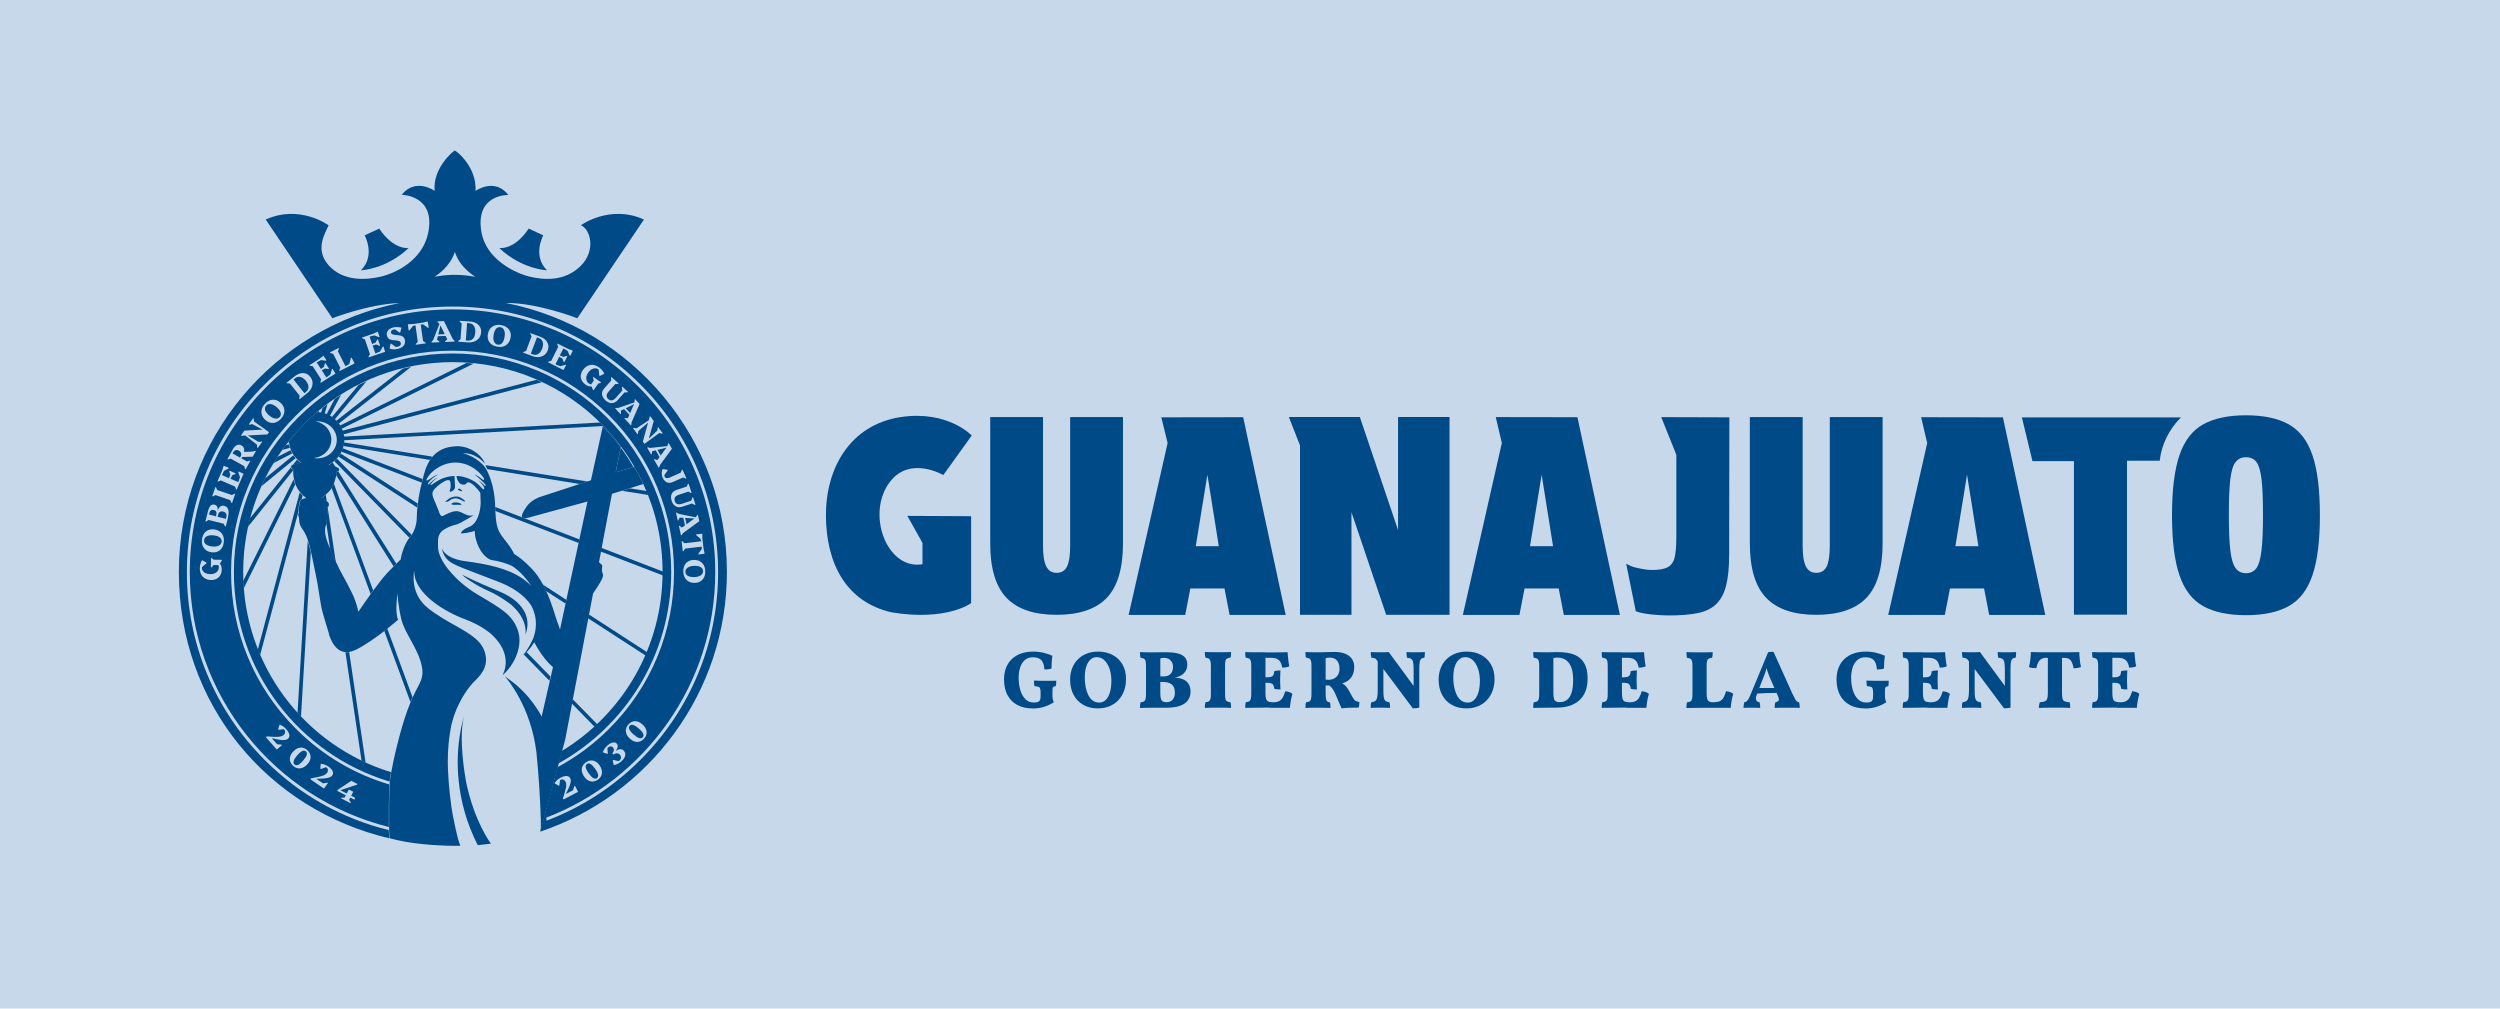<?xml version="1.0" encoding="UTF-8"?>
<svg id="Capa_2" data-name="Capa 2" xmlns="http://www.w3.org/2000/svg" viewBox="0 0 575.08 232">
  <defs>
    <style>
      .cls-1 {
        fill: #c8d8eb;
      }

      .cls-2 {
        fill: #004b87;
      }
    </style>
  </defs>
  <g id="Capa_1-2" data-name="Capa 1">
    <g>
      <rect class="cls-1" width="575.08" height="232"/>
      <g>
        <g>
          <g>
            <path class="cls-2" d="M112.94,194.07l-3.05.33c-2.67-5.24-3.91-10.28-4.36-14.65h-.01v-.02c-.88-8.3,1.01-14.27,1.21-14.86-1.27,4.74.17,13.23.45,14.79v.02c.03.15.04.23.04.23,1.96,9.33,5.72,14.17,5.72,14.17Z"/>
            <path class="cls-2" d="M114.59,135.94c-5.55-2.28-8.28-3.74-8.28-3.74.3.5,3.32,2.55,5.99,3.71,2.69,1.16,5.31,3.21,5.31,3.21,3.76,3.3,3.33,6.47,3.26,6.91,1.54-4.15-.72-7.85-6.28-10.09Z"/>
            <path class="cls-2" d="M106.18,112.75s-.3-.32-.54-.35c-.24-.01-.39.2-.2.33.2.12.71.3.81.26.09-.05.08-.15-.08-.24Z"/>
            <path class="cls-2" d="M103.98,115.77c-.33.27.02.3.35.35.35.05.89-.06,1.24,0,.36.06.6.02.56-.12-.04-.14-.6-.42-1.13-.41,0,0-.68-.08-1.01.18Z"/>
            <path class="cls-2" d="M107,115.3c.04-.09-.44-.44-.69-.62-.11-.08-.27-.18-.47-.27-.06-.03-.12-.06-.2-.08-.24-.09-.53-.15-.86-.12-.75.06-1.36.35-1.66.62-.3.27-.54.44-.62.44-.06.02-.14.18.27.17.42-.03.83-.44.95-.51.14-.08.2-.11.2-.11,0,0,.68-.32,1.36-.12.68.2,1.06.47,1.24.56.18.08.44.15.48.05Z"/>
            <path class="cls-2" d="M147,109.34c-.32-.6-.65-1.21-1-1.81-.03-.04-.05-.09-.08-.14l-.2.06c.75,1.28,1.43,2.6,2.05,3.95l.18-.06h.02c-.3-.68-.63-1.34-.98-2.01ZM141.87,101.43c-.33-.41-.68-.81-1.01-1.22-.65-.75-1.31-1.49-2.02-2.22h-.02c-.03-.06-.06-.08-.11-.12l-.03.11v.02l-.03.11c1.48,1.52,2.87,3.15,4.13,4.86l.04-.24v-.02c-.32-.42-.63-.85-.97-1.27ZM72.79,94.89c-.09.08-.18.17-.27.24-.5.44-.98.88-1.46,1.33-.05.04-.11.11-.17.15-.5.48-1,.98-1.48,1.48-.53.56-1.06,1.13-1.57,1.72-.04.05-.09.11-.15.17-.45.53-.89,1.07-1.33,1.61v.03c1.95-2.44,4.13-4.71,6.5-6.73h-.08Z"/>
            <path class="cls-2" d="M120.08,119c.03.09.09.17.18.23,0,0,.04.09.47.03l-.65-.26Z"/>
            <path class="cls-2" d="M145.73,107.45l-4.1,1.19,1.16-5.69c-1.27-1.71-2.66-3.34-4.13-4.86l-2.73,12.4-.8.26-1.75.57-9.14,2.99s-2.02.63-3.11,2.23c-.89,1.3-1.22,2.04-1.04,2.44l.65.26c.21-.03.53-.09,1-.21,1.36-.39,13.4-3.67,13.4-3.67l-1.87,8.69-.18.83-2.81,13.08-.18.87-1.28,5.96c-.26-.69-.51-1.42-.74-2.08-.42-1.25-1.16-3.98-2.44-6.76-.23-.5-.47-1-.74-1.49-.71-1.3-1.54-2.55-2.54-3.59-1.81-1.92-3.18-2.9-4.07-3.41-.65-1.4-1.6-2.54-2.34-3.49-1.31-1.68-1.66-2.54-1.9-4.83-.06-.56-.09-1.09-.11-1.63-.01-.3-.03-.6-.03-.92-.06-1.39-.14-2.85-.6-4.78-.26-1.04-.56-1.89-.83-2.55-.26-.63-.51-1.12-.69-1.42-.2-.33-.32-.48-.32-.48-.14-.18-.29-.33-.44-.5-1.99-2.07-4.6-2.6-4.6-2.6,3.12-.09,4.89,2.14,5.1,2.41,0-.02-.01-.03-.01-.05-.09-.3-.54-1.52-2.32-2.73-2.08-1.42-4.22-1.24-4.22-1.24-2.63.08-4.32,1.06-5.45,2.35-.21.24-.41.5-.57.75-1,1.49-1.42,3.2-1.7,4.41-.06.26-.12.5-.18.71-.01.03-.01.06-.03.11-.36,1.34-.71,3.09-.93,4.81-.05.32-.08.63-.11.94-.09.8-.14,1.57-.14,2.28,0,2.07-.85,3.53-1.13,3.98-.08.11-.12.15-.12.15-.15.17-.29.33-.42.51-1.67,2.25-2.04,5.06-2.04,5.06,0,0-.3.27-.95.91-.18.18-.39.39-.63.63-.42.42-.92.95-1.52,1.57-.85.89-2.02,2.43-3.17,3.98l-.59.81c-1.39,1.92-2.59,3.71-2.88,4.12-.08-.45-.38-1.86-1.13-3.64,0,0-1.39-2.9-2.47-4.77-.41-.71-.97-1.84-1.52-3.02-.47-1.03-.93-2.07-1.28-2.9-.3-.69-.53-1.22-.6-1.43-.27-.74-.83-2.32-.6-3.64,0,0,.17-.68.3-1.01v-.02c.01-.06.03-.09.04-.12.11-.23-.03-.53-.03-.53,0,0,.36-.54.05-1.12,0,0,.44-.78.04-1.7,0,0,.11-.03.21-.15s.21-.3.23-.62c.02-.35-.21-.57-.42-.71-.18-.12-.36-.17-.36-.17,0,0-.3-.23-.59-.42-.14-.08-.26-.17-.36-.21,0,0,.12-.06.3-.2.2-.14.47-.35.77-.62.44-.38.95-.89,1.34-1.52.2-.32.38-.68.5-1.06t.01-.03c.29-.88.45-1.49.53-1.9.12-.57.11-.77.11-.77,0,0,.27.08.39-.05,0,0,0-.02.01-.02.12-.14.24-.5-.11-.74-.11-.08-.3-.17-.53-.26-.36-.15-.83-.3-1.27-.41-.14-.03-.27-.06-.39-.08.09-.05.18-.09.26-.14.26-.14.5-.29.72-.47.14-.08.26-.18.38-.29.23-.18.44-.39.6-.6.15-.14.27-.29.36-.44.2-.23.35-.47.48-.71.08-.14.15-.27.21-.42.12-.26.23-.51.3-.78.06-.18.11-.35.14-.53.06-.27.11-.54.14-.83,0-.17.02-.33.02-.5v-.03c0-.27-.02-.54-.04-.81-.03-.17-.06-.33-.11-.5-.04-.29-.14-.56-.24-.83-.04-.15-.11-.3-.18-.45-.06-.15-.12-.29-.2-.42-.06-.11-.12-.21-.2-.32-.08-.15-.17-.29-.29-.42-.04-.08-.11-.17-.18-.24-.12-.14-.24-.29-.38-.41-.11-.12-.23-.24-.35-.33-.21-.21-.42-.38-.66-.53-.14-.11-.29-.2-.44-.27-.24-.15-.5-.27-.77-.38-.15-.06-.29-.11-.44-.15-.27-.09-.54-.15-.83-.2-.17-.03-.32-.05-.48-.06-.15-.02-.32-.03-.47-.03h-.03c-2.37,2.02-4.56,4.29-6.5,6.73v.02c.02.06.03.12.05.2.01.12.04.26.09.39v.02c.04.27.11.54.18.8.06.18.11.35.18.51.11.26.23.51.36.75.08.15.17.3.26.44.15.24.32.45.53.66.08.12.18.24.3.35.2.2.42.39.65.56.09.08.2.15.29.21-.14.02-.32.05-.51.08-.45.09-1,.21-1.4.38-.15.06-.27.12-.38.2,0,0-.03.14-.03.3v.02c0,.15.03.3.11.35.15.09.35.11.35.11,0,0-.01.14-.01.36,0,.42.03,1.15.2,1.98.08.39.2.8.35,1.21.05.14.11.26.17.39.24.54.56,1.01.87,1.39.23.29.47.54.68.74.44.41.78.62.78.62,0,0-.6.03-1.03.3-.06.03-.12.08-.18.12-.39.36-.32.75-.32.91s.02.33-.12.47c-.15.14-.35.6-.11,1.13,0,0,.02.02.02.05.03.09.06.26-.03.41-.12.2-.14.59-.03.83.11.24.15.77.15.89-.02.11,0,.85.45,1.6.38.63.95,1.15,1.58,3.08.12.38.24.81.38,1.33.11.39.2.85.32,1.31.69,3.12,1.49,7.35,1.49,7.35,0,0,.72,4.6.88,5.39.11.63,1.24,4.5,1.75,6.07,0,.06,0,.12.01.18.39,1.21,1.45,3.86,3.83,4.01.26.02.54.02.86-.05.47-.08,1.01-.26,1.58-.54,2.14-1.07,4.6-2.84,6.49-4.3.24-.2.48-.38.69-.54,1.45-1.16,2.43-2.02,2.43-2.02-.78-1.77-.14-6.04-.14-6.04,0,0,.09,2.6.88,5.9.78,3.29,3.86,6.73,4.69,10.71.62,2.96-.39,3.64-2.05,7.24-.17.33-.32.71-.48,1.1-.47,1.09-.95,2.38-1.46,4.01-1.63,5.21-2.53,9.52-3,12.1v.03c-.18.98-.29,1.7-.33,2.13-.04.29-.06.44-.06.44v.23c-.14,3.27-.12,7.79-.11,9.79v1.03l.11,1.57s.02,0,.03.02c.03,0,.06.02.11.03.03.02.06.02.11.03.01,0,.03.02.04.02.06.02.12.03.2.05,1.1.3,4.07,1.03,8.95,1.39.3.03.59.05.89.06.85.06,1.77.11,2.73.14.39,0,.8.02,1.21.02.65.01,1.31.01,2.01.01-.03-.06-.06-.14-.09-.23-.09-.26-.18-.51-.27-.78-.06-.17-.11-.35-.17-.54,0-.03-.02-.05-.02-.08-.33-1.27-.74-3.03-1.1-4.95-.06-.3-.11-.6-.17-.91-.05-.27-.09-.56-.14-.83-.05-.29-.09-.59-.14-.88-.01-.05-.01-.11-.01-.15-.24-1.72-.39-3.24-.48-4.24-.02-.11-.03-.21-.03-.32-.01-.17-.03-.33-.04-.48,0-.06-.01-.14-.01-.2-.02-.08-.02-.15-.03-.24v-.02c-.29-3.76-.33-7.5.44-11.95.72-4.3,2.9-7.91,4.41-9.82.21-.27.41-.51.59-.71.14-.15.27-.29.38-.39,1.31-1.28,3.35-3.26,2.63-6.34s-3.24-4.54-7.41-6.88c-4.18-2.32-5.84-3.77-5.84-3.77-4.33-3.5-3.11-8.62-3.11-8.62-.21,5.3,7.23,9.58,11.59,11.18,4.36,1.61,6.46,3.77,6.46,3.77,4.41,4.27,2.76,8.15,2.31,9.01t.06.05c1.74-1.58,3.08-3.79,3.56-6.05.09-.35.15-.69.18-1.03.12-1.13.02-2.23-.36-3.26-1.28-3.47-3.5-4.75-9.16-8.1-5.64-3.35-7.91-7.39-7.91-7.39-1.21-2.04-1.28-3.06-1.27-4.15,0-1.1-.15-2.58,1.51-3.53.32-.18.59-.33.83-.44.39-.18.71-.3.98-.38.47-.15.81-.21,1.24-.36.77-.29,3.35-1.86,3.67-2.05-.14.03-.62.14-1.1.09-.56-.05-1.09-.5-2.29-.92-1.19-.44-3.15.75-3.7,1-.56.26-.83-.68-.98-1.15s-.89-2.08-1.24-3c-.33-.91-.24-1.3.12-1.83.09-.14.24-.32.44-.5.2-.2.45-.42.72-.63.44-.36.95-.69,1.4-.91,1.03-.47,1.18-.11,1.27.35.08.44.06,1.1-.08,1.57-.03.08-.04.14-.08.2-.15.38.08.38.41.27.11-.03.23-.11.35-.21.24-.18.45-.47.45-.78,0-.45-.12-2.57-.12-2.57-2.26.08-3.59.95-4.27,1.37-.15.09-.3.2-.45.29-.54.38-1.01.69-.71.18.06-.11.15-.23.27-.35.44-.5,1.13-1.03,1.33-1.18-.62.3-1.16.74-1.54,1.09-.32.29-.53.5-.6.53-.18.06-.29-.11.21-.68.06-.06.12-.12.18-.2.68-.74,1.83-1.43,1.83-1.43,0,0-.24,0-1.04.5-.66.44-1.28.89-1.54.92-.05.02-.09,0-.11-.03h0c-.09-.23.29-.72.29-.72.74-1.21,2.64-2.84,5.15-3.27.63-.11,1.31-.14,2.02-.06.98.11,1.86.41,2.63.81,1.93,1.01,3.11,2.63,3.15,2.9.05.38-.27.3-.77-.17-.51-.47-1.51-.88-1.51-.88.81.57,2.44,2.1,2.58,2.35.12.26.01.56-.39.05-.36-.45-1.03-.88-1.19-.98.71.68,1.4,1.51,1.31,1.86-.08.33-.33.14-.54-.12-.2-.26-1.06-1.03-1.06-1.03-2.14-1.75-4.75-1.75-4.75-1.75,0,0-.06.59.48,1.4.54.8,1.46.65,1.69.41.23-.24.38-.66,1.33,0,.97.65,1.95,2.04,1.95,2.04,0,0,.06.98.08,1.93.01.17.01.33.01.48,0,.12,0,.26-.03.42-.09,1.37-.66,4.24-2.53,4.99-1.1.44-1.58.85-1.8,1.13-.2.26-.17.42-.17.42.23,0,.48-.02.75-.05,1.13-.14,2.44-.51,2.44-.51,0,0-.12.85.36,2.34.12.41.3.88.54,1.37.03.05.04.11.08.15,1.19,2.4,2.78,2.81,2.78,2.81.92.12,1.8.32,2.58.56.86.24,1.61.54,2.19.81.2.11.36.21.54.35.54.41,1.34,1.07,2.19,2.02.56.62,1.15,1.37,1.69,2.23-.54-.59-1.19-1.15-1.96-1.68-3.47-2.41-8.27-3.35-13.2-4.01-4.5-.6-5.31-2.66-5.42-3.03.51,2.69,2.19,3.43,3.61,4.09,1.45.66,3.46,1.34,9.54,3.71,6.08,2.37,7.59,5.72,7.59,5.72,1.42,2.82.97,5.48.33,7.21-.5,1.19-1.13,2.23-1.64,2.96v.02c-.2.29-.36.53-.5.69-.14.18-.23.29-.26.33l.32-.27c.23-.2.42-.39.62-.59.86-.89,1.43-1.77,1.69-2.2,1.46,2.87,3.36,5.01,4.3,5.72l-.48,2.11-.23.98-1.9,8.3s-2.44-5.05-7.59-8.63c-.09-.08-.18-.14-.26-.2-.03-.02-.05-.05-.08-.05-.09-.08-.18-.14-.26-.2-.09-.09-.18-.15-.29-.2.01,0,.03.02.03.03.59.66,5.99,7.05,7.24,17.43,0,0,.11,1.01.24,2.58.06.62.12,1.31.18,2.05.04.62.09,1.25.14,1.92.05.42.08.86.09,1.3.03.24.05.5.05.74.14,2.34.27,4.93.32,6.97.03.72.01,1.37,0,1.95,0,.12,0,.26-.02.36-.01.12-.03.23-.03.33l.03-.11v-.02l1.8-6.67,2.14-8.01.23-.87.74-2.76.03-.08h0s.03-.11.03-.11l.66-2.47,1.6-8.37.18-1.01,3.55-18.59.17-.89.91-4.75c.54-.78,1.49-2.19,1.98-3.18.68-1.43.06-1.22.06-2.19s.27-1.03-.27-1.45c-.18-.12-.3-.26-.41-.36l.48-2.52.15-.85,2.35-12.36,2.4-.75,1.81-.57,2.91-.92c-.62-1.36-1.3-2.67-2.05-3.95ZM73.02,105.43c-.3,0-.6-.03-.89-.08,2.29-.18,4.09-2.01,4.09-4.24,0-2.05-1.52-3.77-3.56-4.16.12,0,.24-.02.36-.02,2.46,0,4.45,1.9,4.45,4.26s-1.99,4.24-4.45,4.24Z"/>
          </g>
          <g>
            <path class="cls-2" d="M94.9,160.4c-.17.33-.32.71-.48,1.1l-6.02-16.36c.24-.2.48-.38.69-.54l5.81,15.8Z"/>
            <g>
              <path class="cls-2" d="M66.41,101.83h-.21c.06-.08.12-.15.17-.21.02.06.03.14.05.21Z"/>
              <path class="cls-2" d="M66.68,103.03l-1.75.47.81-1.09.75-.2v.02c.04.27.11.54.18.8Z"/>
              <path class="cls-2" d="M67.22,104.3l-4.32,2.23c.3-.48.62-.97.92-1.43l3.03-1.55c.11.26.23.51.36.75Z"/>
              <path class="cls-2" d="M68.01,105.4c-1.72,1.39-4.44,3.62-7.91,6.47.27-.62.56-1.21.86-1.81,2.81-2.31,5.02-4.12,6.52-5.33.15.24.32.45.53.66Z"/>
              <path class="cls-2" d="M69.25,106.52c-.14.02-.32.05-.51.08-.45.09-1,.21-1.4.38l.98-1.22c.2.2.42.39.65.56.09.08.2.15.29.21Z"/>
              <path class="cls-2" d="M67.36,108.3l-10.35,12.92c.14-.66.29-1.31.47-1.96l9.45-11.77c0,.15.03.3.11.35.15.09.35.11.35.11,0,0-.01.14-.01.36Z"/>
              <path class="cls-2" d="M67.9,111.48l-11.87,23.93c-.05-.57-.08-1.15-.11-1.72l11.63-23.42c.08.39.2.8.35,1.21Z"/>
              <path class="cls-2" d="M69.62,114l-.24.92c-.06.03-.12.08-.18.12-.39.36-.32.75-.32.91s.02.33-.12.47c-.15.14-.35.6-.11,1.13,0,0,.02.02.02.05l-8.84,33.11c-.18-.42-.36-.85-.53-1.27l9.64-36.17c.23.29.47.54.68.74Z"/>
              <path class="cls-2" d="M71.49,127.04l-2.25,37.81c-.27-.29-.54-.57-.8-.86l2.35-39.59c.12.38.24.81.38,1.33.11.39.2.85.32,1.31Z"/>
              <path class="cls-2" d="M80.32,149.99l3.77,25.41c-.32-.15-.62-.29-.93-.44l-3.7-24.93c.26.02.54.02.86-.05Z"/>
            </g>
            <path class="cls-2" d="M75.33,92.97c-.39.29-.77.57-1.15.88l-.33,1.13c.29.04.56.11.83.2l.65-2.2Z"/>
            <path class="cls-2" d="M75.88,95.7l2.58-4.89c-.5.32-1,.63-1.48.97l-1.87,3.55c.27.11.53.23.77.38Z"/>
            <path class="cls-2" d="M73.36,94.92l.03-.42c-.18.12-.33.26-.5.39.15,0,.32.02.47.03Z"/>
            <path class="cls-2" d="M74.93,113.79c-.3.27-.57.48-.77.62-.18.14-.3.2-.3.2.11.05.23.14.36.21.29.2.59.42.59.42,0,0,.18.05.36.17l-.24-1.61Z"/>
            <path class="cls-2" d="M75.16,116.89c.39.92-.04,1.7-.04,1.7.32.57-.05,1.12-.05,1.12,0,0,.14.3.03.53-.01.03-.03.06-.04.12v.02l.91,6.08c.35.83.81,1.87,1.28,2.9l-1.87-12.61c-.11.12-.21.15-.21.15Z"/>
            <path class="cls-2" d="M78.99,99.92l45.65-12c-.41-.2-.81-.39-1.24-.56l-44.65,11.72c.11.27.2.54.24.83Z"/>
            <path class="cls-2" d="M75.93,107.05c.44.11.91.26,1.27.41l-.68-1.09c-.23.18-.47.33-.72.47l.14.21Z"/>
            <path class="cls-2" d="M78.37,98.22c.08.14.14.27.2.42l30.38-15c-.56-.05-1.1-.09-1.66-.14l-29.11,14.4c.08.11.14.21.2.32Z"/>
            <path class="cls-2" d="M148.78,112.96l-3.91-.63-1.81.57,6.1.97c-.14-.3-.26-.6-.38-.91Z"/>
            <path class="cls-2" d="M76.28,112.27l8.98,24.38.59-.81-9.07-24.63c-.12.38-.3.74-.5,1.06Z"/>
            <path class="cls-2" d="M77.71,97.24c.08.08.14.17.18.24l16.7-13.11c-.63.14-1.28.27-1.92.42l-15.35,12.04c.14.12.26.27.38.41Z"/>
            <path class="cls-2" d="M76.99,96.5l7.32-8.81c-.62.27-1.22.56-1.83.86l-6.16,7.42c.24.15.45.32.66.53Z"/>
            <path class="cls-2" d="M79.14,101.24v.03l59.54-3.27h.14c-.03-.06-.06-.08-.11-.12-.23-.24-.45-.47-.69-.69l-58.92,3.24c.03.27.04.54.04.81Z"/>
            <path class="cls-2" d="M125.62,135.97l4.47,2.88.18-.87-5.39-3.5c.27.5.51,1,.74,1.49Z"/>
            <path class="cls-2" d="M131.52,161.81l5.25,5.37c.21-.2.42-.38.62-.57l-5.69-5.81-.18,1.01Z"/>
            <path class="cls-2" d="M135.25,142.21l13.28,8.6c.12-.26.23-.53.33-.78l-13.44-8.71-.17.89Z"/>
            <path class="cls-2" d="M138.31,126.01l-.15.85,14.35,5.52c.01-.26.01-.53.01-.8v-.09l-14.21-5.48Z"/>
            <path class="cls-2" d="M120.49,150.57l.02.02,5.88,6.01.23-.98-5.51-5.63c-.2.2-.39.39-.62.59Z"/>
            <path class="cls-2" d="M133.26,124.07l-12.52-4.81-.65-.26-6.19-2.38c0,.32.02.62.03.92l19.15,7.36.18-.83Z"/>
            <path class="cls-2" d="M77.86,105.04l18.11,11.72c.03-.3.06-.62.11-.94l-17.73-11.5c-.14.24-.29.48-.48.71Z"/>
            <path class="cls-2" d="M76.9,106.08l17.26,17.61c.14-.18.27-.35.42-.51,0,0,.04-.05.12-.15l-17.2-17.55c-.17.21-.38.42-.6.6Z"/>
            <path class="cls-2" d="M78.99,102.6l19.93,3.2c.17-.26.36-.51.57-.75l-20.37-3.27c-.03.29-.08.56-.14.83Z"/>
            <path class="cls-2" d="M78.56,103.91l18.45,7.11s.02-.08.03-.11c.06-.21.12-.45.18-.71l-18.36-7.08c-.08.27-.18.53-.3.78Z"/>
            <path class="cls-2" d="M77.82,108.47c-.12.12-.39.05-.39.05,0,0,.02.2-.11.77l13.22,21c.24-.24.45-.45.63-.63l-13.34-21.2s-.01.02-.01.02Z"/>
            <path class="cls-2" d="M133.38,111.33l1.75-.57-23.49-3.77c-.08-.17.45.92.45.92l21.29,3.43Z"/>
          </g>
          <path class="cls-2" d="M145.73,107.45l-4.1,1.19,1.16-5.69c1.06,1.45,2.05,2.94,2.94,4.5Z"/>
          <polygon class="cls-2" points="115.49 155.36 115.49 155.36 115.49 155.36 115.49 155.36"/>
          <path class="cls-2" d="M73.78,96.82s-.03,0-.05,0c.01,0,.02,0,.03.01,0,0,.01,0,.02-.01Z"/>
          <path class="cls-2" d="M73.72,97.65s.04-.03.09-.07c-.06.02-.09.04-.09.07Z"/>
          <polygon class="cls-2" points="73.45 104.19 73.44 104.19 73.45 104.19 73.45 104.19"/>
          <path class="cls-2" d="M115.49,155.36s0,0,0,0c0,0,0,0,.02,0,.04-.03.08-.07.11-.1-.04.03-.09.07-.13.1Z"/>
          <path class="cls-2" d="M73.78,96.82s-.01,0-.02.01c-.01,0-.02,0-.03-.01.02,0,.03,0,.05,0Z"/>
          <path class="cls-2" d="M73.81,97.58s-.08.07-.09.07c0-.02.04-.05.09-.07Z"/>
          <polygon class="cls-2" points="73.45 104.19 73.45 104.19 73.44 104.19 73.45 104.19"/>
          <g>
            <path class="cls-2" d="M114.84,57.05c5.28,4.96,10.98,5.12,10.98,5.12-3.42-3.38-.85-8.03-.85-8.03l-3.35-1.56c-3.38,5.06-6.78,4.47-6.78,4.47Z"/>
            <path class="cls-2" d="M94.01,57.05s-3.4.58-6.78-4.47l-3.35,1.56s2.57,4.65-.85,8.03c0,0,5.69-.15,10.98-5.12Z"/>
            <polygon class="cls-2" points="144.95 95.02 145.85 92.96 143.94 93.92 144.95 95.02"/>
            <path class="cls-2" d="M51.35,117.68c-.3-.08-.55-.05-.75.06-.2.12-.34.32-.41.62l-.13.51,1.9.48.09-.34c.09-.36.08-.65-.04-.87-.12-.22-.34-.38-.66-.46Z"/>
            <path class="cls-2" d="M49.2,117.32c-.54-.14-.88.08-1.03.65l-.1.4,1.63.41.09-.63c.03-.21,0-.39-.1-.53-.1-.14-.27-.24-.49-.3Z"/>
            <polygon class="cls-2" points="151.98 104.78 153.31 102.97 151.24 103.49 151.98 104.78"/>
            <path class="cls-2" d="M54.95,103.66c-.26-.14-.5-.18-.74-.11s-.43.24-.58.51l-.14.24,1.72.96.14-.24c.15-.26.18-.52.1-.77-.08-.25-.24-.45-.5-.59Z"/>
            <path class="cls-2" d="M70.38,87.62c-.26-.33-.53-.57-.82-.73-.28-.16-.57-.23-.85-.22-.28.01-.54.12-.79.31l-.4.32,2.5,3.14.39-.31c.25-.2.41-.43.49-.7.08-.27.08-.56-.01-.87-.09-.31-.26-.62-.51-.94Z"/>
            <polygon class="cls-2" points="100.82 76.93 102.31 76.86 101.31 74.85 100.82 76.93"/>
            <path class="cls-2" d="M63.73,93.73c-.33-.3-.65-.51-.96-.64-.31-.13-.6-.18-.86-.15-.26.03-.49.15-.68.36-.18.2-.27.41-.29.65s.06.49.21.75c.15.26.38.53.68.8.33.29.64.51.96.64.31.13.6.18.87.15.27-.03.49-.15.67-.36.17-.19.27-.41.28-.65.01-.24-.06-.49-.21-.75-.15-.26-.37-.53-.67-.8Z"/>
            <path class="cls-2" d="M115.81,75.67c-.16-.21-.38-.34-.66-.4-.26-.05-.5-.02-.71.09s-.39.3-.54.56c-.15.27-.26.6-.34.99-.08.43-.1.81-.06,1.15.05.34.15.61.32.82.17.21.38.34.65.4.26.05.49.02.7-.09.21-.11.39-.3.54-.56.15-.26.26-.59.34-.99.09-.43.11-.82.06-1.15-.05-.33-.15-.61-.31-.82Z"/>
            <path class="cls-2" d="M108.75,74.66c-.22-.18-.48-.28-.79-.31l-.52-.04-.29,4,.5.04c.32.02.59-.04.84-.18.24-.14.43-.36.58-.65.14-.29.23-.63.26-1.04.03-.42,0-.78-.11-1.09s-.26-.55-.48-.74Z"/>
            <path class="cls-2" d="M50.27,123.44c-.27-.13-.61-.23-1.01-.28-.44-.06-.82-.06-1.15.01s-.6.19-.8.36c-.2.17-.32.4-.36.68-.04.26,0,.5.13.7s.32.37.59.5.61.23,1.01.28c.43.06.82.06,1.15-.01s.6-.19.8-.36c.2-.18.32-.4.36-.67.03-.26-.01-.49-.14-.7-.13-.2-.32-.37-.59-.51Z"/>
            <path class="cls-2" d="M124,77.78l-.48-.18-1.41,3.75.47.18c.3.11.58.13.85.06.27-.07.52-.22.74-.46.22-.24.4-.54.54-.92.15-.39.22-.75.21-1.08-.01-.32-.09-.6-.25-.84-.16-.24-.38-.41-.67-.52Z"/>
            <path class="cls-2" d="M68.27,176.03c.19-.02.41-.11.64-.28s.5-.42.78-.75c.45-.52.74-.95.85-1.31.12-.36.06-.64-.17-.84-.15-.14-.33-.19-.52-.18-.19.02-.41.11-.64.28-.24.17-.5.42-.79.74-.45.52-.73.95-.85,1.32-.11.36-.06.64.17.84.15.13.32.19.52.17Z"/>
            <path class="cls-2" d="M135.37,177.82c.39.56.75.94,1.07,1.14.32.2.61.21.86.04.16-.11.26-.27.29-.46.03-.19,0-.42-.11-.69-.11-.27-.29-.59-.53-.94-.39-.56-.75-.94-1.07-1.14-.32-.2-.61-.21-.85-.04-.17.12-.27.27-.3.46s0,.42.11.69c.11.27.28.59.53.94Z"/>
            <path class="cls-2" d="M145.7,168.92c.51.45.95.74,1.31.85.36.12.64.06.84-.17.13-.15.19-.32.18-.52-.02-.19-.11-.41-.28-.65-.17-.24-.42-.5-.74-.79-.51-.45-.95-.74-1.31-.86-.36-.12-.64-.06-.84.16-.14.15-.2.33-.18.52.02.19.11.41.28.65.17.24.41.5.74.79Z"/>
            <path class="cls-2" d="M138.82,97.99h.02c.71.72,1.37,1.46,2.02,2.22.33.41.68.81,1.01,1.22.33.42.65.85.97,1.27v.02c1.13,1.49,2.16,3.05,3.09,4.68.03.04.05.09.08.14.35.59.68,1.21,1,1.81.35.66.68,1.33.98,2.01,2.84,6.14,4.42,12.98,4.42,20.19,0,17.46-9.28,32.76-23.18,41.21h0s-.03.09-.03.09l-.74,2.76c15.47-8.59,25.94-25.08,25.94-43.99,0-27.75-22.56-50.31-50.29-50.31s-50.31,22.56-50.31,50.31c0,22.71,15.12,41.95,35.82,48.17.05-.42.15-1.15.33-2.13v-.03c-19.69-6.05-34.01-24.38-34.01-46.08,0-1.55.08-3.08.21-4.59.05-.56.12-1.12.2-1.68.08-.68.18-1.34.3-2.01.42-2.44,1.03-4.83,1.81-7.12.12-.38.24-.75.39-1.12.14-.39.29-.78.44-1.16.12-.35.26-.69.42-1.03.24-.62.51-1.22.8-1.81.11-.23.21-.45.32-.66.12-.23.24-.47.36-.71.69-1.39,1.46-2.73,2.31-4.03.39-.66.83-1.3,1.3-1.93.5-.72,1.03-1.42,1.57-2.11.42-.56.88-1.09,1.33-1.61.06-.06.11-.12.15-.17.51-.59,1.03-1.16,1.57-1.72.48-.5.98-1,1.48-1.48.06-.05.12-.11.17-.15.48-.45.97-.89,1.46-1.33.09-.08.18-.17.27-.24h.01c8.44-7.23,19.39-11.59,31.37-11.59,13.55,0,25.79,5.58,34.54,14.58.04.05.08.06.1.12Z"/>
            <path class="cls-2" d="M116.35,69.69c7.33-.06,16.45,3.52,16.45,3.52l15.33-22.71c-7.86-3.56-14.49,1.31-14.49,1.31,2.32,1.07,3.43,5.95-.11,9.4-3.55,3.47-8.16,3.26-11.63,2.44-3.46-.81-10.06-4.01-11.15-10.23-1.54-8.84,6.2-8.56,6.2-8.56-3.17-4.09-7.56-.95-7.56-.95.26-5.63-4.38-9.13-4.75-9.28h-.03c-.38.15-5.11,4.04-4.63,9.27,0,0-4.38-3.12-7.58.91,0,0,7.94.06,6.07,8.86-1.33,6.23-7.39,9.14-10.85,9.96-3.46.81-8.57,1.13-11.92-2.49-3.35-3.62-1.01-7.32-.11-9.3,0,0-6.59-4.9-14.47-1.34l15.33,22.71s8.33-3.26,15.47-3.5c-28.94,5.69-50.78,31.21-50.78,61.84s20.64,54.74,48.41,61.29l-.11-1.57v-.32c-10.73-2.63-20.55-8.13-28.55-16.13-11.54-11.54-17.9-26.89-17.9-43.2s6.35-31.67,17.9-43.2c11.53-11.54,26.88-17.9,43.2-17.9s31.66,6.35,43.19,17.9c11.54,11.53,17.9,26.87,17.9,43.2s-6.35,31.66-17.9,43.2c-6.23,6.23-13.57,10.94-21.58,13.97,0-.23,0-.47-.01-.72,22.69-8.72,38.84-30.74,38.84-56.45,0-33.33-27.12-60.45-60.43-60.45s-60.45,27.12-60.45,60.45c0,28.26,19.51,52.06,45.8,58.62-.01-2.01-.03-6.52.11-9.79-8.04-2.37-15.39-6.71-21.49-12.81-9.63-9.61-14.92-22.41-14.92-36.02s5.3-26.41,14.92-36.03c9.63-9.63,22.42-14.92,36.03-14.92s26.39,5.3,36.02,14.92c9.63,9.63,14.92,22.42,14.92,36.03s-5.3,26.41-14.92,36.02c-3.58,3.58-7.57,6.53-11.89,8.84l-2.14,8.01-1.8,6.67v.14c24.94-8.4,42.92-31.97,42.92-59.75,0-30.65-21.87-56.18-50.85-61.85ZM108.66,63.56c-3.58-.6-6.61-.27-8.21.02-.15.02-.32.05-.47.06.38-.24,3.52-2.17,4.65-5.69,1.21,3.76,4.71,5.7,4.71,5.7-.23-.05-.45-.06-.68-.09ZM80.8,179.61l1.42.73-.08.16-3.86,1.27,1.48.76.42-.81.17-.06.91.47-.48.93.94.48-.21.41-.94-.48-.26.51.4.65-.07.13-2.18-1.12.07-.13.76-.06.26-.51-1.91-.98v-.23s3.16-2.11,3.16-2.11ZM71.51,179.04l1.07-.2c.56-.1,1.01-.21,1.36-.31.35-.1.63-.21.83-.33s.36-.26.46-.41c.16-.24.23-.47.21-.7-.03-.23-.14-.41-.35-.55-.05-.04-.12-.04-.17-.06l-1.09.42-.14-.09.09-1.12c.2.01.4.04.59.09.19.05.38.12.56.2.18.08.36.18.52.29.53.36.88.72,1.05,1.08.17.36.15.69-.06,1-.09.14-.22.25-.39.35-.17.09-.39.17-.66.24-.27.06-.6.11-1.01.14-.4.03-.89.05-1.45.06l-.15.02,1.53,1.04.98-.17.14.1-.9,1.27-3.06-2.09.02-.26ZM66.74,174.09c.1-.38.3-.75.62-1.11.34-.39.7-.67,1.08-.83.38-.16.76-.22,1.14-.15.38.06.74.24,1.08.54.34.29.56.62.68.98.12.36.13.73.04,1.11-.1.38-.3.75-.62,1.11-.34.39-.7.66-1.08.83-.38.17-.76.22-1.14.16-.38-.06-.74-.24-1.07-.53-.34-.3-.57-.63-.69-.98s-.13-.73-.04-1.11ZM61.29,169.39l1.09.07c.56.04,1.03.05,1.4.04.37-.01.66-.05.89-.12.23-.07.41-.16.55-.29.22-.19.34-.4.37-.63.03-.23-.04-.43-.2-.62-.04-.05-.11-.06-.15-.1l-1.16.14-.11-.12.36-1.07c.19.06.37.14.54.24.17.1.34.21.49.33.16.13.3.26.43.41.43.48.68.92.76,1.31.08.39-.02.71-.3.95-.12.11-.28.19-.46.24-.19.05-.42.07-.69.07-.28,0-.61-.04-1.01-.11-.4-.07-.87-.17-1.42-.29l-.15-.02,1.23,1.39.99.07.11.13-1.18,1.01-2.45-2.77.08-.25ZM161.93,132.84c-.2.39-.48.69-.85.91-.37.22-.81.33-1.32.33-.52,0-.97-.1-1.35-.32-.39-.22-.69-.52-.9-.92-.21-.4-.32-.87-.33-1.42,0-.53.09-.99.29-1.38.2-.39.48-.7.86-.91.37-.22.81-.33,1.32-.33.52,0,.97.1,1.36.32.38.22.68.52.9.92.21.4.32.87.32,1.42,0,.53-.09.99-.29,1.38ZM161.55,122.92l.02,1.03.27,2.24.22,1.01.02.16-1.42.19-.02-.17.79-1.08-.02-.56-3.8.45-.4.59-.15.02-.27-2.29.15-.02.53.48,3.8-.45-.11-.56-1.02-.87-.02-.17,1.42-.15.02.15ZM160.39,118.47l.15-.03.19.86.13.59-3.73,2.73-.34.48-.15.03-.47-2.16.15-.03.54.43.71-.52-.38-1.74-.84-.05-.31.62-.15.03-.39-1.77.15-.03.52.3,3.85.79.37-.52ZM51.04,128.93l-.48.74c.04.05.1.09.14.15.21.32.31.7.31,1.14,0,.51-.11.95-.32,1.33-.2.37-.49.65-.85.85-.37.19-.8.29-1.3.28-.4,0-.75-.08-1.07-.21s-.59-.31-.82-.55c-.23-.24-.4-.52-.52-.85-.12-.33-.17-.69-.17-1.09,0-.22.03-.45.07-.67s.11-.44.18-.65c.08-.21.17-.38.28-.54l1,.55v.17s-1,.83-1,.83c-.02.08-.05.14-.06.23,0,.27.08.51.24.72.17.21.39.39.68.51.29.13.61.19.97.2.4,0,.75-.05,1.05-.18.3-.13.53-.31.7-.55.17-.24.26-.53.26-.86,0-.19-.04-.35-.1-.49l-1.09-.02-.48.56h-.15s.04-2.17.04-2.17h.15s.42.38.42.38l1.9.03v.16ZM51.47,124.8c-.07.52-.23.96-.48,1.32-.25.36-.58.62-.98.78-.4.16-.85.21-1.35.14-.52-.07-.95-.24-1.3-.51-.35-.27-.6-.61-.76-1.04-.15-.42-.2-.91-.12-1.45.07-.53.23-.97.49-1.33.25-.36.58-.62.97-.78.4-.16.85-.21,1.35-.14.51.07.94.24,1.3.51s.6.61.76,1.04c.15.43.19.91.12,1.45ZM52.44,119.09l-.2.8-.31,1.23-.15-.04-.33-.6-3.47-.87-.58.37-.15-.04.42-1.67.13-.53c.17-.66.37-1.12.62-1.39s.55-.35.91-.26c.38.09.61.32.71.67.04.16.05.36.04.57h.04c.13-.3.27-.57.45-.73.28-.26.61-.34,1-.24.32.08.56.23.73.46s.27.53.29.91c.02.38-.04.83-.17,1.35ZM53.38,115.71l-.15-.05-.28-.62-3.38-1.16-.6.32-.15-.05.72-2.1.15.05.28.62,3.38,1.16.6-.32.15.05-.72,2.1ZM55.92,109.21l-.93,2.16-.55,1.26-.14-.06-.23-.64-3.28-1.42-.63.27-.14-.06.69-1.58.39-.9.32-.99.05-.12,1.16.49-.07.16-1,.5-.52,1,1.65.72.29-.82-.26-.74.07-.16,1.4.6-.07.16-.71.31-.39.78,1.79.77.39-1.11-.4-1.19.07-.16,1.16.55-.09.22ZM58.13,105.05l-2.41.07-.18.32,1.26.71.65-.2.13.08-1.08,1.94-.13-.07-.17-.66-3.12-1.74-.65.2-.13-.08.84-1.51.35-.63c.31-.55.63-.91.98-1.08.35-.17.71-.15,1.08.06.38.21.59.52.62.94.01.17-.02.35-.06.54l1.94-.05.67-.21.13.08-.73,1.31ZM61.52,99.93l-4.54.24,2.53,1.51.67-.13.13.09-1,1.4-.13-.09-.09-.68-2.68-2.09-.85.08-.13-.09.39-.55.4-.57,4.21-.22-2.39-1.27-.67.13-.13-.09,1-1.4.13.09.09.68,3.43,2.44-.37.52ZM65.35,95.06c-.11.44-.35.86-.71,1.26-.35.39-.73.66-1.15.82-.41.16-.83.19-1.25.1-.42-.09-.82-.3-1.2-.64-.39-.35-.65-.73-.79-1.15-.14-.42-.15-.85-.04-1.28.11-.44.35-.86.72-1.26.35-.39.74-.67,1.15-.82.41-.15.83-.19,1.24-.1s.82.3,1.2.65c.38.35.65.73.79,1.15s.15.85.04,1.29ZM71.86,88.61c-.06.33-.19.65-.39.96-.2.31-.46.6-.79.86l-.67.54-1.08.86-.1-.12.1-.68-2.23-2.8-.68-.06-.1-.12,1.35-1.08.51-.4c.43-.35.87-.57,1.31-.68.44-.1.86-.09,1.25.04s.74.39,1.04.76c.23.28.38.59.46.91.08.32.09.65.03.98ZM76.11,86.58h0s-1.17.75-1.17.75l-1.16.74-.08-.13.17-.66-1.92-3.02-.67-.13-.08-.13,1.46-.93.83-.53.82-.64.11-.07.68,1.06-.15.09-1.11-.15-.99.53.97,1.52.7-.51.2-.75.15-.09.82,1.28-.15.09-.76-.14-.76.42,1.05,1.65.94-.7.34-1.21.15-.09.66,1.11-1.01.65ZM81.4,83.69l-1.75.89-1.54.78-.07-.14.23-.64-1.63-3.19-.66-.19-.07-.14,1.99-1.02.07.14-.24.65,1.75,3.42.87-.53.37-1.38.16-.08.67,1.33-.16.08ZM87.45,81.31l-.99.34h0l-1.63.56-.05-.15.32-.6-1.16-3.38-.62-.28-.05-.15,1.63-.56.93-.32.95-.43.13-.04.41,1.19-.17.06-1.05-.4-1.09.29.59,1.7.8-.33.37-.69.17-.06.5,1.44-.17.06-.71-.31-.84.23.63,1.84,1.08-.46.61-1.1.17-.06.38,1.23-1.14.39ZM93.09,79.09c-.1.28-.29.52-.55.72-.27.2-.6.35-1,.45-.22.05-.43.08-.65.1s-.44,0-.65-.03c-.22-.03-.43-.07-.63-.14l.22-1.1.17-.04.98.73c.17,0,.34.02.53-.03.27-.07.47-.18.58-.33.12-.16.15-.34.1-.57-.04-.19-.17-.32-.38-.4-.21-.08-.54-.13-1-.16-.38-.03-.69-.08-.94-.15-.25-.07-.44-.19-.57-.34-.13-.15-.23-.34-.29-.58-.11-.45-.03-.84.24-1.19.27-.34.68-.58,1.25-.72.19-.05.39-.07.6-.08.21,0,.42,0,.64.03.21.03.42.07.61.14l-.29,1.06-.17.04-.99-.72c-.11,0-.21-.02-.33,0-.23.05-.4.15-.52.29-.12.14-.15.3-.11.46.04.18.17.31.38.39.21.08.54.14,1,.16.38.02.7.07.94.15.24.08.43.19.57.34.13.15.23.34.29.59.08.33.07.63-.04.91ZM98.44,75.4l-1.1-.77-.56.03.53,3.79.6.39.02.15-2.28.32-.02-.15.47-.54-.53-3.79-.55.13-.85,1.04-.17.02-.18-1.42.15-.02,1.03-.05,2.24-.31,1-.24.16-.02.22,1.42-.17.02ZM102.38,78.67v-.15s.51-.46.51-.46l-.39-.79-1.78.07-.19.82.55.41v.15s-1.81.08-1.81.08v-.15s.38-.47.38-.47l1.44-3.66-.45-.45v-.15s.7-.03.7-.03l.78-.03,2.05,4.15.41.42v.15s-2.2.09-2.2.09ZM110.39,77.48c-.16.29-.38.54-.65.74-.27.2-.58.35-.94.44s-.74.13-1.16.1l-.52-.04h0s-1.72-.13-1.72-.13v-.15s.54-.43.54-.43l.26-3.57-.46-.5v-.15s1.27.09,1.27.09l1.11.08c.55.04,1.03.17,1.42.39.39.22.69.52.89.88.2.37.28.79.24,1.26-.03.36-.12.69-.28.98ZM117.42,77.75c-.1.51-.29.93-.58,1.26-.29.33-.65.57-1.08.69-.43.13-.92.14-1.45.03-.52-.1-.95-.29-1.29-.56-.34-.27-.59-.62-.72-1.02s-.16-.86-.06-1.36c.1-.51.3-.93.59-1.27.29-.33.65-.56,1.08-.69.43-.13.92-.14,1.45-.03.52.1.95.29,1.3.57.34.27.58.61.72,1.02s.16.86.06,1.36ZM125.45,81.47c-.24.23-.51.41-.83.52-.31.12-.66.17-1.03.16-.37,0-.75-.09-1.14-.24l-.49-.18-1.62-.61.05-.14.63-.26,1.26-3.35-.3-.61.05-.14,1.18.44,1.05.39c.52.2.94.46,1.25.78.32.32.52.69.6,1.1.09.41.04.83-.12,1.28-.13.34-.31.63-.55.86ZM131.18,81.83l-.16-.08-.45-1.03-.97-.58-.81,1.61.8.34.75-.22.16.08-.68,1.36-.16-.08-.27-.73-.75-.44-.87,1.74,1.09.45,1.21-.34.16.08-.61,1.13-1.07-.54h0l-.93-.47-1.54-.77.07-.14.65-.2,1.6-3.2-.23-.64.07-.14,1.23.62,1.2.6.97.38.12.06-.56,1.13ZM138.18,88.09l-.55.13-1.1,1.55-.13-.09-.34-.81c-.07,0-.13.03-.2.03-.38,0-.75-.13-1.12-.39-.42-.3-.72-.63-.92-1.01-.19-.38-.27-.77-.22-1.18.05-.41.21-.82.5-1.23.23-.32.49-.58.77-.77.29-.19.59-.31.92-.37.32-.06.66-.04.99.05.34.09.67.25,1,.48.18.13.35.28.51.44.16.16.3.34.43.52.13.18.22.36.29.53l-1.02.52-.14-.1-.12-1.3c-.05-.06-.08-.12-.15-.17-.22-.15-.46-.22-.73-.2s-.54.11-.81.27c-.27.16-.51.4-.72.69-.23.33-.38.65-.44.97-.06.32-.04.62.06.89.1.28.29.51.56.7.15.11.31.16.46.19l.63-.89-.19-.71.09-.13,1.77,1.25-.09.13ZM140.3,92.68c-.32-.08-.63-.24-.93-.5-.52-.46-.81-.93-.88-1.42-.07-.48.1-.95.49-1.4l1.63-1.84-.06-.68.1-.11,1.66,1.47-.1.12-.68.02-1.49,1.68c-.31.36-.48.68-.5.98-.02.29.11.56.39.81s.56.34.85.28c.29-.05.59-.26.91-.61l1.46-1.65-.12-.78.1-.12,1.35,1.2-.1.11-.73.03-1.57,1.78c-.25.29-.53.48-.84.59-.31.1-.62.12-.95.04ZM145.23,97.76l-.11.1-1.49-1.63.11-.1.68.09.35-.8-1.21-1.32-.75.38.04.69-.11.1-1.23-1.34.11-.1h.6s3.73-1.27,3.73-1.27l.05-.63.11-.1.58.63.43.47-1.85,4.24-.05.59ZM147.87,101.59l1.21-4.38-2.23,1.92-.09.68-.12.09-1.01-1.39.12-.09.67.12,2.83-1.88.2-.83.12-.09.4.54.41.56-1.13,4.06,1.96-1.86.09-.68.12-.09,1.01,1.39-.12.09-.67-.13-3.4,2.48-.38-.51ZM151.65,107.52l-.13.08-1.1-1.91.13-.08.65.24.52-.71-.89-1.55-.81.21-.11.68-.13.08-.91-1.57.13-.08.59.12,3.91-.41.19-.61.13-.08.44.76h0l.3.53-2.73,3.73-.18.56ZM153.41,110.96c-.41-.18-.74-.55-.99-1.1-.08-.19-.14-.4-.17-.63s-.03-.46,0-.69c.03-.23.08-.44.16-.63l1.12.14.07.16-.79,1.09c0,.11.03.22.09.34.08.19.23.31.44.34.21.04.46,0,.75-.14l2.53-1.13.23-.64.14-.06.9,2.03-.14.06-.63-.26-2.34,1.04c-.51.23-.97.25-1.38.07ZM154.53,115.33c-.22-.66-.23-1.21-.04-1.67s.57-.77,1.13-.96l2.34-.77.29-.62.15-.05.69,2.11-.15.05-.6-.33-2.13.7c-.45.15-.76.34-.92.59-.16.24-.19.54-.07.89.11.35.31.57.59.67.28.1.64.08,1.09-.07l2.09-.69.29-.74.15-.05.56,1.72-.15.05-.65-.34-2.26.74c-.36.12-.7.15-1.02.08-.32-.06-.6-.21-.84-.44-.24-.23-.42-.53-.55-.9ZM143.99,167.76c.06-.38.24-.74.54-1.08.3-.34.62-.56.98-.68.36-.12.73-.13,1.11-.03.38.1.75.31,1.11.62.39.34.66.7.83,1.09s.22.76.15,1.14c-.06.38-.24.74-.54,1.07-.3.34-.63.57-.99.68-.36.12-.73.13-1.11.03-.38-.1-.75-.31-1.11-.62-.39-.34-.67-.71-.83-1.09-.16-.38-.21-.76-.15-1.14ZM139.07,172.22c.18-.26.41-.51.68-.75.28-.25.56-.43.83-.55.27-.12.51-.16.74-.14.22.02.41.12.56.29.25.28.29.61.14,1-.08.2-.21.41-.39.63l.02.02c.28-.17.54-.3.78-.35.44-.1.8.02,1.09.34.19.22.3.46.32.73.02.27-.05.55-.2.84-.15.29-.38.57-.7.85-.28.24-.56.44-.84.58-.29.15-.59.24-.91.3l-.25-1.11.13-.11,1.17.3c.1-.05.2-.09.29-.17.14-.12.23-.26.28-.41.05-.15.06-.31.02-.47-.04-.16-.11-.31-.23-.44-.12-.14-.27-.24-.44-.28-.17-.05-.34-.05-.52,0-.18.04-.35.13-.5.27l-.17-.19-.12-.14c.14-.13.24-.27.3-.43.06-.16.08-.32.06-.47s-.08-.3-.19-.42c-.14-.16-.32-.24-.53-.25-.21,0-.4.08-.59.24-.08.07-.13.17-.19.25l.13,1.12-.13.11-1.06-.36c.1-.28.24-.55.42-.82ZM134,176.28c.15-.35.41-.66.78-.92.37-.25.74-.4,1.11-.43.38-.03.74.05,1.08.23.35.19.66.48.93.87.29.42.48.84.54,1.25.07.41.03.79-.13,1.15-.15.35-.41.66-.78.91-.37.26-.74.4-1.12.43-.38.03-.74-.05-1.08-.23-.34-.19-.65-.47-.93-.87-.3-.43-.48-.85-.55-1.25-.07-.41-.03-.79.13-1.14ZM127.94,179.65c.13-.14.28-.28.44-.4.16-.12.33-.23.5-.32.57-.3,1.05-.44,1.45-.42.4.02.68.19.85.52.08.15.12.32.12.51,0,.19-.03.42-.1.69s-.19.59-.35.96c-.16.37-.37.81-.62,1.31l-.06.14,1.64-.86.31-.94.15-.08.7,1.39-3.28,1.72-.22-.14.32-1.04c.17-.54.29-.99.37-1.35.08-.36.11-.66.1-.89s-.06-.44-.15-.6c-.14-.26-.31-.43-.52-.51-.21-.08-.43-.07-.65.05-.06.03-.09.09-.13.13l-.14,1.16-.15.08-.95-.6c.11-.17.22-.33.36-.47Z"/>
            <path class="cls-2" d="M103.12,179.76c.01.09.01.17.03.24-.01-.15-.01-.24-.01-.24h-.01Z"/>
            <path class="cls-2" d="M160.84,130.29c-.29-.09-.64-.14-1.04-.13-.44,0-.82.06-1.14.17-.32.11-.57.27-.74.47s-.26.44-.26.72c0,.26.08.48.23.67s.37.32.66.42c.29.09.63.14,1.04.14.44,0,.82-.06,1.14-.17.32-.11.56-.27.74-.47.17-.2.26-.44.26-.72,0-.27-.08-.49-.23-.67s-.37-.32-.66-.41Z"/>
            <polygon class="cls-2" points="159.74 119.27 157.6 119.14 157.92 120.6 159.74 119.27"/>
          </g>
        </g>
        <g>
          <path class="cls-2" d="M246.17,125.54c0,2.2-.24,3.79-.72,4.77-.48.98-1.28,1.46-2.4,1.46s-1.87-.49-2.37-1.46c-.5-.98-.75-2.56-.75-4.77v-29.6h-12.15v29.04c0,5.77,1.26,9.96,3.77,12.56,2.51,2.6,6.35,3.89,11.5,3.89s9.04-1.3,11.53-3.89c2.49-2.6,3.74-6.78,3.74-12.56v-29.04h-12.15v29.6Z"/>
          <path class="cls-2" d="M267.14,95.99l1.45,5.92-8.97,39.54h13.02l1.18-6.09h7.85l1.18,6.09h12.9l-9.78-45.48-18.83.03ZM275.06,125.64l2.68-16.44,2.62,16.44h-5.3Z"/>
          <path class="cls-2" d="M420.91,125.54c0,2.2-.24,3.79-.72,4.77-.48.98-1.28,1.46-2.4,1.46s-1.87-.49-2.37-1.46c-.5-.98-.75-2.56-.75-4.77v-29.6h-12.15v29.04c0,5.77,1.26,9.96,3.77,12.56,2.51,2.6,6.35,3.89,11.5,3.89s9.04-1.3,11.53-3.89c2.49-2.6,3.74-6.78,3.74-12.56v-29.04h-12.15v29.6Z"/>
          <path class="cls-2" d="M441.92,95.97l1.4,5.95-8.97,39.54h13.02l1.18-6.09h7.85l1.18,6.09h12.9l-9.74-45.46-18.83-.03ZM449.8,125.64l2.68-16.44,2.62,16.44h-5.3Z"/>
          <path class="cls-2" d="M344.07,95.94l1.4,5.97-8.97,39.54h13.02l1.18-6.09h7.85l1.18,6.09h12.9l-9.77-45.48-18.81-.03ZM351.95,125.64l2.68-16.44,2.62,16.44h-5.3Z"/>
          <polygon class="cls-2" points="321.6 121.94 312.81 95.93 296.48 95.93 299.04 102.45 299.04 141.42 310.88 141.42 310.88 117.83 318.86 141.42 333.44 141.42 333.44 95.93 321.6 95.93 321.6 121.94"/>
          <path class="cls-2" d="M501.64,96.02h-36.54s2.43,10.05,2.43,10.05h9.54v35.32h12.21v-35.41h7.53c.39-3.69,2.18-7.29,4.81-9.89v-.08Z"/>
          <path class="cls-2" d="M531.94,104.72c-1.14-3.34-2.96-5.71-5.45-7.1-2.49-1.39-5.77-2.09-9.85-2.09s-7.35.7-9.85,2.09c-2.49,1.39-4.31,3.76-5.45,7.1-1.14,3.34-1.71,7.95-1.71,13.8s.57,10.46,1.71,13.8c1.14,3.34,2.96,5.71,5.45,7.1,2.49,1.39,5.77,2.09,9.85,2.09s7.35-.69,9.85-2.09c2.49-1.39,4.31-3.76,5.45-7.1,1.14-3.34,1.71-7.95,1.71-13.8s-.57-10.46-1.71-13.8ZM520.22,126.62c-.23,1.95-.62,3.31-1.18,4.08-.56.77-1.36,1.15-2.4,1.15s-1.79-.38-2.37-1.15c-.58-.77-.99-2.13-1.22-4.08-.23-1.95-.34-4.69-.34-8.23s.11-6.3.34-8.19c.23-1.89.63-3.2,1.22-3.93.58-.73,1.37-1.09,2.37-1.09s1.84.36,2.4,1.09c.56.73.95,2.04,1.18,3.93.23,1.89.34,4.62.34,8.19s-.11,6.27-.34,8.23Z"/>
          <path class="cls-2" d="M216.99,109.28l6.54-9.1s-5.54-5.89-16.38-4.23c-11.6,1.78-17.23,11.75-17.16,22.74.07,10.99,4.68,19.77,15.05,22.16,12.76,2.12,18.35-2.12,18.35-2.12v-19.99l-14.67-.07,3.48,6.22v4.9c-8.27,1.42-13.14-11.83-7.37-19.1,4.64-5.84,12.15-1.41,12.15-1.41Z"/>
          <path class="cls-2" d="M385.61,104.63v18.82c0,2.04-.12,3.6-.37,4.7-.25,1.1-.78,1.87-1.59,2.31-.81.44-2.03.65-3.65.65-.71,0-1.43-.07-2.18-.22-.68-.13-1.32-.27-1.93-.42-1.21-.4-1.82-.81-1.82-.81l2.21,10.94c1.92.76,5.57.92,6.48.94.45.02.86.03,1.22.03,2.58,0,4.75-.18,6.51-.53,1.76-.35,3.18-1.03,4.24-2.03s1.83-2.41,2.31-4.24c.48-1.83.72-4.24.72-7.23l.05-31.54-15.68-.05,3.48,8.66Z"/>
        </g>
        <g>
          <path class="cls-2" d="M237.51,162.96c-1.34,0-2.51-.26-3.49-.79s-1.74-1.29-2.27-2.28c-.53-.99-.79-2.19-.79-3.58,0-1.03.16-1.94.48-2.74.32-.8.78-1.47,1.37-2.02.6-.55,1.3-.96,2.12-1.24s1.72-.42,2.71-.42c.85,0,1.67.09,2.45.28.78.19,1.44.41,2,.68-.07.43-.13.89-.16,1.38-.03.5-.05,1.01-.05,1.54-.24.1-.51.16-.8.19-.29.03-.57.04-.84.04-.04-.72-.17-1.28-.39-1.69-.22-.41-.52-.7-.91-.87s-.83-.25-1.33-.25c-.78,0-1.41.22-1.9.67-.49.45-.84,1.03-1.06,1.74-.22.72-.33,1.47-.33,2.26,0,1.11.14,2.09.41,2.96s.67,1.55,1.18,2.04,1.13.74,1.86.74c.23,0,.42-.01.57-.03.15-.02.29-.05.41-.1.19-.08.34-.2.45-.38s.17-.51.17-1v-.72c0-.43-.03-.75-.1-.96-.07-.21-.21-.36-.41-.43s-.51-.12-.89-.13c-.05-.17-.08-.37-.1-.59-.02-.22-.03-.46-.03-.71.34.01.74.03,1.22.04.47.01.91.02,1.33.02.39,0,.83,0,1.33,0s.91-.02,1.25-.03c0,.2,0,.41-.02.64-.01.23-.04.44-.1.64-.23.01-.39.05-.51.12s-.18.19-.21.38c-.02.18-.04.45-.04.8v.55c0,.45.02.79.06,1.03.04.23.12.49.25.78-.58.42-1.29.76-2.13,1.04-.84.28-1.76.42-2.75.42Z"/>
          <path class="cls-2" d="M252.58,162.96c-1.33,0-2.47-.28-3.43-.84-.96-.56-1.69-1.33-2.21-2.32-.52-.99-.78-2.13-.78-3.44,0-.99.16-1.89.48-2.68.32-.8.76-1.48,1.34-2.04.57-.57,1.25-1,2.03-1.3.78-.3,1.64-.45,2.57-.45,1.29,0,2.42.26,3.38.78.96.52,1.71,1.25,2.25,2.19.54.94.81,2.05.81,3.33,0,.99-.15,1.9-.45,2.72-.3.82-.74,1.54-1.3,2.14-.57.6-1.24,1.07-2.03,1.4-.79.33-1.68.5-2.66.5ZM252.84,161.62c.6,0,1.11-.21,1.53-.63.41-.42.73-1,.95-1.75.22-.75.33-1.62.33-2.63s-.14-1.92-.41-2.74c-.28-.82-.67-1.48-1.17-1.97-.5-.49-1.09-.74-1.77-.74-.57,0-1.06.19-1.47.57s-.74.92-.96,1.62c-.23.7-.34,1.55-.34,2.54,0,.77.07,1.49.21,2.18.14.69.34,1.3.61,1.84s.61.95,1.03,1.25c.41.3.9.45,1.47.45Z"/>
          <path class="cls-2" d="M262.26,150c.24.01.55.03.94.04.39.01.75.02,1.07.02s.73,0,1.21,0,.96-.01,1.44-.02c.48,0,.9,0,1.25,0,1.19,0,2.15.1,2.87.3s1.25.52,1.58.94.5.97.5,1.64c0,.74-.25,1.38-.76,1.92-.51.54-1.23.88-2.18,1.02.84.05,1.54.2,2.08.46.55.26.95.62,1.21,1.09.26.47.39,1.05.39,1.72,0,.72-.19,1.35-.56,1.9-.37.55-.96.99-1.78,1.3-.82.31-1.9.47-3.26.47h-1.55c-.53,0-1.06,0-1.59,0s-1.03.01-1.52.02c-.48,0-.94.02-1.37.03,0-.25.01-.49.03-.73.02-.23.05-.42.1-.57.34-.03.6-.09.78-.2.18-.11.31-.3.38-.58.07-.28.1-.7.1-1.25v-6.25c0-.53-.03-.92-.1-1.19s-.2-.45-.38-.56c-.18-.11-.45-.18-.8-.22-.04-.16-.07-.37-.08-.63-.02-.26-.03-.48-.03-.67ZM266.91,150.75v8.87c0,.54.06.95.17,1.22.11.28.28.46.49.56.21.09.46.14.75.14.58,0,1.05-.2,1.4-.58.36-.39.54-.93.54-1.62,0-.49-.07-.89-.21-1.21-.14-.32-.34-.57-.59-.75s-.56-.31-.92-.4c-.36-.08-.75-.12-1.18-.12h-1.07v-1.26h1.28c.51,0,.94-.09,1.27-.26.33-.18.58-.43.74-.75s.25-.72.25-1.17-.1-.85-.29-1.17c-.2-.31-.45-.55-.75-.7-.31-.15-.65-.23-1.03-.23-.21,0-.4.02-.57.06-.17.04-.35.11-.54.21l.26-.83Z"/>
          <path class="cls-2" d="M278.54,153.25c0-.53-.03-.92-.1-1.19s-.19-.45-.37-.56c-.18-.11-.44-.18-.78-.22-.05-.16-.09-.37-.11-.61-.02-.25-.04-.47-.04-.69.21.01.51.02.88.03.37,0,.76.01,1.17.02s.76,0,1.05,0,.62,0,.98,0c.37,0,.72-.01,1.07-.02.35,0,.65-.02.9-.03,0,.23,0,.45-.02.66-.01.21-.06.43-.13.64-.34.04-.6.11-.78.21-.18.1-.3.29-.37.56s-.09.67-.09,1.2v6.29c0,.54.03.95.09,1.23s.19.47.38.57.45.17.77.2c.05.15.09.35.11.59.02.25.04.48.04.71-.3-.03-.7-.04-1.21-.05s-1.04,0-1.62,0-1.16,0-1.74,0c-.58,0-1.08.02-1.48.05,0-.21.02-.45.05-.7.03-.25.07-.45.1-.6.34-.03.6-.09.78-.2.18-.11.3-.3.37-.57s.1-.69.1-1.23v-6.29Z"/>
          <path class="cls-2" d="M286.45,150c.26.01.6.02,1,.03.4,0,.83.01,1.27.02s.88,0,1.29,0h1.09v9.38c0,.54.04.96.13,1.27.09.31.24.52.46.64s.53.18.93.18l-.6,1.26c-.34,0-.78,0-1.31,0s-1.09.01-1.66.02c-.57,0-1.1.01-1.57.02s-.82.01-1.04.01c0-.25.01-.49.03-.73.02-.23.05-.42.1-.57.34-.03.6-.09.78-.2.18-.11.31-.3.38-.58.07-.28.1-.7.1-1.25v-6.25c0-.53-.03-.92-.1-1.19s-.2-.45-.38-.56c-.18-.11-.45-.18-.8-.22-.05-.16-.08-.37-.09-.63-.01-.26-.02-.48-.02-.67ZM294.55,154.21c-.01.3-.03.63-.05.98-.02.35-.03.75-.03,1.19,0,.48,0,.89.03,1.25.02.36.03.68.05.97-.3,0-.56-.01-.79-.04-.23-.02-.44-.07-.64-.13-.05-.55-.2-.92-.43-1.1-.24-.18-.67-.27-1.28-.27h-1.13v-1.26h1.13c.67,0,1.11-.1,1.33-.3s.34-.56.35-1.07c.2-.09.43-.15.7-.17.26-.03.52-.04.77-.04ZM296.19,150c.01.3.04.65.08,1.06.04.4.08.79.13,1.18.05.38.11.73.19,1.03-.2.09-.43.16-.69.22-.26.06-.57.08-.95.08-.06-.43-.18-.81-.35-1.16-.17-.34-.44-.61-.8-.81-.36-.19-.89-.29-1.56-.29h-1.87l.58-1.24c.96,0,1.76,0,2.42,0,.66,0,1.22-.01,1.67-.02.45,0,.84-.02,1.15-.03ZM295.66,159c.35.04.67.11.97.22.3.11.52.24.67.39-.14.43-.26.93-.36,1.51-.1.58-.18,1.15-.23,1.71-.34-.01-.77-.02-1.3-.02s-1.09,0-1.69,0-1.16,0-1.7,0l.6-1.26h.26c.55,0,1-.09,1.35-.27.35-.18.62-.46.84-.83.21-.37.41-.84.58-1.42Z"/>
          <path class="cls-2" d="M308.62,162.96c-.15-.33-.3-.64-.43-.95-.14-.31-.27-.62-.4-.92-.12-.31-.26-.62-.39-.95-.19-.45-.37-.83-.53-1.14-.16-.31-.34-.58-.55-.81-.2-.23-.45-.46-.75-.69l.85.15c-.34.01-.64.02-.89.03-.26,0-.55,0-.88,0l.15-1.38c.19.03.34.04.45.06.11.01.22.02.32.02.45,0,.87-.09,1.25-.27.38-.18.7-.46.94-.85.25-.38.37-.86.37-1.44,0-.79-.19-1.41-.57-1.87-.38-.45-.94-.68-1.67-.68-.2,0-.39.01-.56.04-.17.03-.35.07-.54.13l.15-.62v8.61c0,.62.03,1.07.09,1.37.06.3.17.5.31.59.14.09.34.15.59.16.05.12.08.31.1.56.01.25.02.5.02.74-.24-.01-.55-.02-.92-.03l-1.13-.02c-.38,0-.7,0-.96,0-.47,0-.94,0-1.42,0s-.93.02-1.33.05c0-.28.01-.52.03-.74.02-.21.05-.4.1-.56.34-.03.6-.09.78-.2.18-.11.31-.3.38-.57s.1-.69.1-1.23v-6.31c0-.53-.03-.93-.1-1.2s-.2-.46-.38-.56c-.18-.1-.45-.17-.8-.21-.05-.17-.08-.4-.09-.68-.01-.28-.02-.48-.02-.6.33.01.76.03,1.29.04.53.01,1.1.02,1.69.02.4,0,.94-.01,1.61-.04.67-.03,1.37-.04,2.1-.04,1.06,0,1.92.15,2.59.46.67.31,1.16.72,1.48,1.24.31.52.47,1.1.47,1.74,0,.77-.15,1.43-.44,1.99-.29.56-.7.99-1.21,1.31-.51.31-1.1.52-1.75.6l.36-.24c.38.18.68.37.91.57.23.21.46.5.7.87.23.37.52.89.88,1.57.19.35.36.62.51.82.15.19.32.33.51.41.19.08.43.13.72.16,0,.24-.01.46-.04.68-.03.21-.07.42-.13.62-.85,0-1.62.01-2.29.04-.67.03-1.21.07-1.61.13Z"/>
          <path class="cls-2" d="M324.99,162.94l-8.29-11.1c-.11-.19-.25-.32-.42-.39-.17-.07-.44-.12-.82-.16-.05-.19-.09-.4-.11-.62-.03-.22-.04-.45-.04-.68.16.01.38.02.66.03s.56.01.85.02c.29,0,.53,0,.71,0,.3,0,.64,0,1.01,0s.67-.02.91-.05l6.01,8.18-.47,4.77ZM315.3,162.84c0-.26.01-.5.03-.72.02-.21.06-.41.12-.58.38-.04.67-.13.88-.28s.36-.42.45-.79c.09-.38.14-.92.14-1.64v-7.61l1.3.11v7.5c0,.72.04,1.26.11,1.64.07.38.22.64.42.79s.51.24.89.28c.05.18.08.38.1.61.01.23.02.46.02.69-.18-.01-.39-.02-.66-.03l-.79-.02c-.26,0-.5,0-.72,0-.2,0-.46,0-.76,0-.31,0-.6.01-.88.02s-.5.02-.66.03ZM324.99,162.94l.19-3.13v-5.82c0-.72-.04-1.26-.11-1.63s-.22-.63-.44-.78c-.22-.15-.54-.25-.97-.28-.05-.21-.08-.44-.1-.67-.02-.23-.03-.44-.03-.63.19.01.42.02.7.03.28,0,.56.01.86.02.3,0,.54,0,.74,0,.31,0,.66,0,1.04-.02.38-.01.68-.02.9-.04,0,.21,0,.43-.02.64-.01.21-.04.43-.1.66-.31.03-.56.11-.73.26s-.29.41-.35.78c-.06.37-.09.92-.09,1.65v8.8c-.21.06-.44.1-.68.12-.24.02-.51.03-.81.03Z"/>
          <path class="cls-2" d="M337.35,162.96c-1.33,0-2.47-.28-3.43-.84-.96-.56-1.69-1.33-2.21-2.32s-.78-2.13-.78-3.44c0-.99.16-1.89.48-2.68.32-.8.76-1.48,1.34-2.04.57-.57,1.25-1,2.03-1.3.78-.3,1.64-.45,2.57-.45,1.29,0,2.42.26,3.38.78.96.52,1.71,1.25,2.25,2.19.54.94.81,2.05.81,3.33,0,.99-.15,1.9-.45,2.72-.3.82-.74,1.54-1.3,2.14-.57.6-1.24,1.07-2.03,1.4-.79.33-1.68.5-2.66.5ZM337.61,161.62c.6,0,1.11-.21,1.53-.63.41-.42.73-1,.95-1.75.22-.75.33-1.62.33-2.63s-.14-1.92-.41-2.74c-.28-.82-.67-1.48-1.17-1.97-.5-.49-1.09-.74-1.77-.74-.57,0-1.06.19-1.47.57s-.74.92-.96,1.62c-.23.7-.34,1.55-.34,2.54,0,.77.07,1.49.21,2.18.14.69.34,1.3.61,1.84.27.53.61.95,1.03,1.25.41.3.9.45,1.47.45Z"/>
          <path class="cls-2" d="M352.68,162.84c0-.25.01-.49.03-.73.02-.23.05-.42.1-.57.34-.03.6-.09.78-.2.18-.11.31-.3.38-.58.07-.28.1-.7.1-1.25v-6.25c0-.53-.03-.92-.1-1.19s-.2-.45-.38-.56c-.18-.11-.45-.18-.8-.22-.04-.16-.07-.37-.08-.63-.02-.26-.03-.48-.03-.67.28.01.62.02,1.02.03.4,0,.83.01,1.29.02.46,0,.89,0,1.29,0,.29,0,.6,0,.94-.02.34-.01.71-.02,1.11-.02.7,0,1.39.05,2.07.14.68.1,1.31.27,1.88.52.58.25,1.08.61,1.52,1.06.44.46.78,1.04,1.03,1.75.25.71.37,1.58.37,2.61s-.13,1.89-.38,2.62c-.25.73-.58,1.34-1,1.83-.41.49-.87.89-1.38,1.19-.5.3-1.02.53-1.54.68-.53.15-1.02.25-1.48.3-.46.05-.85.08-1.18.08s-.78,0-1.31,0-1.09.01-1.66.02c-.57,0-1.1.01-1.57.02s-.82.01-1.04.01ZM358.86,161.52c.29,0,.61-.06.96-.18.35-.12.68-.35,1-.7.31-.35.57-.85.76-1.53.19-.67.29-1.57.29-2.7,0-1.01-.1-1.84-.3-2.51-.2-.67-.47-1.2-.82-1.58-.35-.38-.73-.66-1.16-.82s-.87-.24-1.34-.24c-.24,0-.47.03-.69.08s-.38.13-.48.22l.25-.73v8.61c0,.54.04.96.13,1.27.09.31.24.52.46.64s.53.18.93.18Z"/>
          <path class="cls-2" d="M368.45,150c.26.01.6.02,1,.03.4,0,.83.01,1.27.02s.88,0,1.29,0h1.09v9.38c0,.54.04.96.13,1.27.09.31.24.52.46.64s.53.18.93.18l-.6,1.26c-.34,0-.78,0-1.31,0s-1.09.01-1.66.02c-.57,0-1.1.01-1.57.02s-.82.01-1.04.01c0-.25.01-.49.03-.73.02-.23.05-.42.1-.57.34-.03.6-.09.78-.2.18-.11.31-.3.38-.58.07-.28.1-.7.1-1.25v-6.25c0-.53-.03-.92-.1-1.19s-.2-.45-.38-.56c-.18-.11-.45-.18-.8-.22-.05-.16-.08-.37-.09-.63-.01-.26-.02-.48-.02-.67ZM376.55,154.21c-.01.3-.03.63-.05.98-.02.35-.03.75-.03,1.19,0,.48,0,.89.03,1.25.02.36.03.68.05.97-.3,0-.56-.01-.79-.04-.23-.02-.44-.07-.64-.13-.05-.55-.2-.92-.43-1.1-.24-.18-.67-.27-1.28-.27h-1.13v-1.26h1.13c.67,0,1.11-.1,1.33-.3s.34-.56.35-1.07c.2-.09.43-.15.7-.17.26-.03.52-.04.77-.04ZM378.18,150c.01.3.04.65.08,1.06.04.4.08.79.13,1.18.05.38.11.73.19,1.03-.2.09-.43.16-.69.22-.26.06-.57.08-.95.08-.06-.43-.18-.81-.35-1.16-.17-.34-.44-.61-.8-.81-.36-.19-.89-.29-1.56-.29h-1.87l.58-1.24c.96,0,1.76,0,2.42,0,.66,0,1.22-.01,1.67-.02.45,0,.84-.02,1.15-.03ZM377.66,159c.35.04.67.11.97.22.3.11.52.24.67.39-.14.43-.26.93-.36,1.51-.1.58-.18,1.15-.23,1.71-.34-.01-.77-.02-1.3-.02s-1.09,0-1.69,0-1.16,0-1.7,0l.6-1.26h.26c.55,0,1-.09,1.35-.27.35-.18.62-.46.84-.83.21-.37.41-.84.58-1.42Z"/>
          <path class="cls-2" d="M394.39,161.52c.5,0,.92-.08,1.25-.25s.61-.44.83-.81.42-.86.59-1.46c.35.04.67.11.97.22.3.11.52.24.67.39-.14.43-.26.93-.36,1.51-.1.58-.18,1.15-.23,1.71-.34-.01-.77-.02-1.3-.02s-1.08,0-1.66,0c-.58,0-1.12,0-1.64,0-.34,0-.78,0-1.31,0s-1.09.01-1.66.02c-.57,0-1.1.01-1.57.02s-.82.01-1.04.01c0-.25.01-.49.03-.73.02-.23.05-.42.1-.57.34-.03.6-.09.78-.2.18-.11.31-.3.38-.58.07-.28.1-.7.1-1.25v-6.25c0-.53-.03-.92-.1-1.19s-.2-.45-.38-.56c-.18-.11-.45-.18-.8-.22-.04-.16-.07-.37-.08-.63-.02-.26-.03-.48-.03-.67.36.01.7.02,1.01.03s.62.01.94.02.67,0,1.06,0c.3,0,.64,0,1.01,0,.37,0,.74-.01,1.1-.02s.67-.02.92-.03c0,.23,0,.46-.02.69-.01.23-.06.44-.13.61-.34.04-.6.11-.78.21-.18.1-.3.29-.37.57s-.09.68-.09,1.21v6.16c0,.54.04.96.13,1.27.09.31.24.52.46.64s.53.18.93.18h.26Z"/>
          <path class="cls-2" d="M407.97,149.94l4.26,9.46c.29.59.52,1.04.68,1.35.16.31.32.51.46.61.14.1.3.16.48.19.05.16.09.35.11.57.03.22.04.46.04.73-.23-.03-.52-.04-.87-.05-.35,0-.7,0-1.05,0h-1.46c-.27,0-.56,0-.87,0s-.6.01-.88.02-.49.02-.64.03c0-.3.01-.55.04-.75.02-.2.06-.38.11-.55.44-.09.7-.24.78-.44.08-.21.02-.54-.18-1.01l-1.7-3.86c-.29-.66-.52-1.28-.71-1.86-.18-.57-.34-1.13-.46-1.69h.55c-.15.57-.32,1.14-.5,1.71-.18.58-.4,1.18-.67,1.81l-1.43,3.73c-.16.4-.19.75-.09,1.06.1.3.36.48.79.55.05.18.09.37.11.58s.04.45.04.72c-.14-.01-.33-.02-.58-.03-.25,0-.51-.01-.78-.02s-.51,0-.73,0c-.31,0-.64,0-.97,0s-.59.02-.78.05c0-.25.01-.48.04-.68.03-.2.07-.41.13-.62.21-.04.4-.12.55-.24.15-.12.3-.31.44-.57.15-.26.32-.64.52-1.13l3.97-9.57c.21-.05.41-.08.59-.08.18,0,.4,0,.65,0ZM408.66,158.26l.34,1.13c-.84,0-1.72.01-2.63.04-.91.03-1.8.08-2.66.17l.28-1.34h4.67Z"/>
          <path class="cls-2" d="M429.01,162.96c-1.34,0-2.51-.26-3.49-.79s-1.74-1.29-2.27-2.28c-.53-.99-.79-2.19-.79-3.58,0-1.03.16-1.94.48-2.74.32-.8.78-1.47,1.37-2.02s1.3-.96,2.12-1.24,1.72-.42,2.71-.42c.85,0,1.67.09,2.45.28.78.19,1.44.41,2,.68-.07.43-.13.89-.16,1.38-.03.5-.05,1.01-.05,1.54-.24.1-.51.16-.8.19-.29.03-.57.04-.84.04-.04-.72-.17-1.28-.39-1.69-.22-.41-.52-.7-.91-.87s-.83-.25-1.33-.25c-.78,0-1.41.22-1.9.67-.49.45-.84,1.03-1.06,1.74-.22.72-.33,1.47-.33,2.26,0,1.11.14,2.09.41,2.96s.67,1.55,1.18,2.04,1.13.74,1.86.74c.23,0,.42-.01.57-.03.15-.02.29-.05.41-.1.19-.08.34-.2.45-.38s.17-.51.17-1v-.72c0-.43-.03-.75-.1-.96-.07-.21-.21-.36-.41-.43s-.51-.12-.89-.13c-.05-.17-.08-.37-.1-.59-.02-.22-.03-.46-.03-.71.34.01.74.03,1.22.04.47.01.91.02,1.33.02.39,0,.83,0,1.33,0s.91-.02,1.25-.03c0,.2,0,.41-.02.64-.01.23-.04.44-.1.64-.23.01-.39.05-.51.12s-.18.19-.21.38c-.02.18-.04.45-.04.8v.55c0,.45.02.79.06,1.03.04.23.12.49.25.78-.58.42-1.29.76-2.13,1.04-.84.28-1.76.42-2.75.42Z"/>
          <path class="cls-2" d="M437.69,150c.26.01.6.02,1,.03.4,0,.83.01,1.27.02s.88,0,1.29,0h1.09v9.38c0,.54.04.96.13,1.27.09.31.24.52.46.64s.53.18.93.18l-.6,1.26c-.34,0-.78,0-1.31,0s-1.09.01-1.66.02c-.57,0-1.1.01-1.57.02s-.82.01-1.04.01c0-.25.01-.49.03-.73.02-.23.05-.42.1-.57.34-.03.6-.09.78-.2.18-.11.31-.3.38-.58.07-.28.1-.7.1-1.25v-6.25c0-.53-.03-.92-.1-1.19s-.2-.45-.38-.56c-.18-.11-.45-.18-.8-.22-.05-.16-.08-.37-.09-.63-.01-.26-.02-.48-.02-.67ZM445.79,154.21c-.01.3-.03.63-.05.98-.02.35-.03.75-.03,1.19,0,.48,0,.89.03,1.25.02.36.03.68.05.97-.3,0-.56-.01-.79-.04-.23-.02-.44-.07-.64-.13-.05-.55-.2-.92-.43-1.1-.24-.18-.67-.27-1.28-.27h-1.13v-1.26h1.13c.67,0,1.11-.1,1.33-.3s.34-.56.35-1.07c.2-.09.43-.15.7-.17.26-.03.52-.04.77-.04ZM447.43,150c.01.3.04.65.08,1.06.04.4.08.79.13,1.18.05.38.11.73.19,1.03-.2.09-.43.16-.69.22-.26.06-.57.08-.95.08-.06-.43-.18-.81-.35-1.16-.17-.34-.44-.61-.8-.81-.36-.19-.89-.29-1.56-.29h-1.87l.58-1.24c.96,0,1.76,0,2.42,0,.66,0,1.22-.01,1.67-.02.45,0,.84-.02,1.15-.03ZM446.9,159c.35.04.67.11.97.22.3.11.52.24.67.39-.14.43-.26.93-.36,1.51-.1.58-.18,1.15-.23,1.71-.34-.01-.77-.02-1.3-.02s-1.09,0-1.69,0-1.16,0-1.7,0l.6-1.26h.26c.55,0,1-.09,1.35-.27.35-.18.62-.46.84-.83.21-.37.41-.84.58-1.42Z"/>
          <path class="cls-2" d="M460.99,162.94l-8.29-11.1c-.11-.19-.25-.32-.42-.39-.17-.07-.44-.12-.82-.16-.05-.19-.09-.4-.11-.62-.03-.22-.04-.45-.04-.68.16.01.38.02.66.03s.56.01.85.02c.29,0,.53,0,.71,0,.3,0,.64,0,1.01,0s.67-.02.91-.05l6.01,8.18-.47,4.77ZM451.31,162.84c0-.26.01-.5.03-.72.02-.21.06-.41.12-.58.38-.04.67-.13.88-.28s.36-.42.45-.79c.09-.38.14-.92.14-1.64v-7.61l1.3.11v7.5c0,.72.04,1.26.11,1.64.07.38.22.64.42.79s.51.24.89.28c.05.18.08.38.1.61.01.23.02.46.02.69-.18-.01-.39-.02-.66-.03l-.79-.02c-.26,0-.5,0-.72,0-.2,0-.46,0-.76,0-.31,0-.6.01-.88.02s-.5.02-.66.03ZM460.99,162.94l.19-3.13v-5.82c0-.72-.04-1.26-.11-1.63s-.22-.63-.44-.78c-.22-.15-.54-.25-.97-.28-.05-.21-.08-.44-.1-.67-.02-.23-.03-.44-.03-.63.19.01.42.02.7.03.28,0,.56.01.86.02.3,0,.54,0,.74,0,.31,0,.66,0,1.04-.02.38-.01.68-.02.9-.04,0,.21,0,.43-.02.64-.01.21-.04.43-.1.66-.31.03-.56.11-.73.26s-.29.41-.35.78c-.06.37-.09.92-.09,1.65v8.8c-.21.06-.44.1-.68.12-.24.02-.51.03-.81.03Z"/>
          <path class="cls-2" d="M470.79,151.31c-.49,0-.89.09-1.2.27-.31.18-.55.45-.73.79-.18.34-.33.79-.45,1.33-.3,0-.6-.02-.9-.05-.29-.03-.56-.1-.78-.22.13-.52.23-1.09.31-1.73.08-.64.12-1.21.12-1.71.48.01.97.03,1.49.04.51.01,1.1.02,1.76.02h2.36c.84,0,1.59,0,2.24,0s1.25-.01,1.79-.02c.54,0,1.04-.02,1.51-.03,0,.5.03,1.06.1,1.67.06.61.16,1.2.28,1.76-.22.1-.48.17-.77.22-.29.04-.6.07-.94.07-.13-.83-.35-1.43-.66-1.82s-.8-.57-1.47-.57h-4.07ZM471.07,150.67h3.26v8.87c0,.54.04.95.13,1.23.09.28.26.47.51.57.25.11.62.17,1.11.2.05.15.09.35.11.59.03.25.04.48.04.71-.37-.03-.84-.04-1.42-.05-.58,0-1.23,0-1.93,0-.46,0-.95,0-1.45,0s-.96.01-1.38.02-.77.02-1.05.03c0-.21.02-.45.07-.7.04-.25.09-.45.14-.6.49-.03.87-.09,1.14-.2.27-.11.46-.3.56-.57s.16-.69.16-1.23v-8.87Z"/>
          <path class="cls-2" d="M481.26,150c.26.01.6.02,1,.03.4,0,.83.01,1.27.02s.88,0,1.29,0h1.09v9.38c0,.54.04.96.13,1.27.09.31.24.52.46.64s.53.18.93.18l-.6,1.26c-.34,0-.78,0-1.31,0s-1.09.01-1.66.02c-.57,0-1.1.01-1.57.02s-.82.01-1.04.01c0-.25.01-.49.03-.73.02-.23.05-.42.1-.57.34-.03.6-.09.78-.2.18-.11.31-.3.38-.58.07-.28.1-.7.1-1.25v-6.25c0-.53-.03-.92-.1-1.19s-.2-.45-.38-.56c-.18-.11-.45-.18-.8-.22-.05-.16-.08-.37-.09-.63-.01-.26-.02-.48-.02-.67ZM489.36,154.21c-.01.3-.03.63-.05.98-.02.35-.03.75-.03,1.19,0,.48,0,.89.03,1.25.02.36.03.68.05.97-.3,0-.56-.01-.79-.04-.23-.02-.44-.07-.64-.13-.05-.55-.2-.92-.43-1.1-.24-.18-.67-.27-1.28-.27h-1.13v-1.26h1.13c.67,0,1.11-.1,1.33-.3s.34-.56.35-1.07c.2-.09.43-.15.7-.17.26-.03.52-.04.77-.04ZM491,150c.01.3.04.65.08,1.06.04.4.08.79.13,1.18.05.38.11.73.19,1.03-.2.09-.43.16-.69.22-.26.06-.57.08-.95.08-.06-.43-.18-.81-.35-1.16-.17-.34-.44-.61-.8-.81-.36-.19-.89-.29-1.56-.29h-1.87l.58-1.24c.96,0,1.76,0,2.42,0,.66,0,1.22-.01,1.67-.02.45,0,.84-.02,1.15-.03ZM490.48,159c.35.04.67.11.97.22.3.11.52.24.67.39-.14.43-.26.93-.36,1.51-.1.58-.18,1.15-.23,1.71-.34-.01-.77-.02-1.3-.02s-1.09,0-1.69,0-1.16,0-1.7,0l.6-1.26h.26c.55,0,1-.09,1.35-.27.35-.18.62-.46.84-.83.21-.37.41-.84.58-1.42Z"/>
        </g>
      </g>
    </g>
  </g>
</svg>